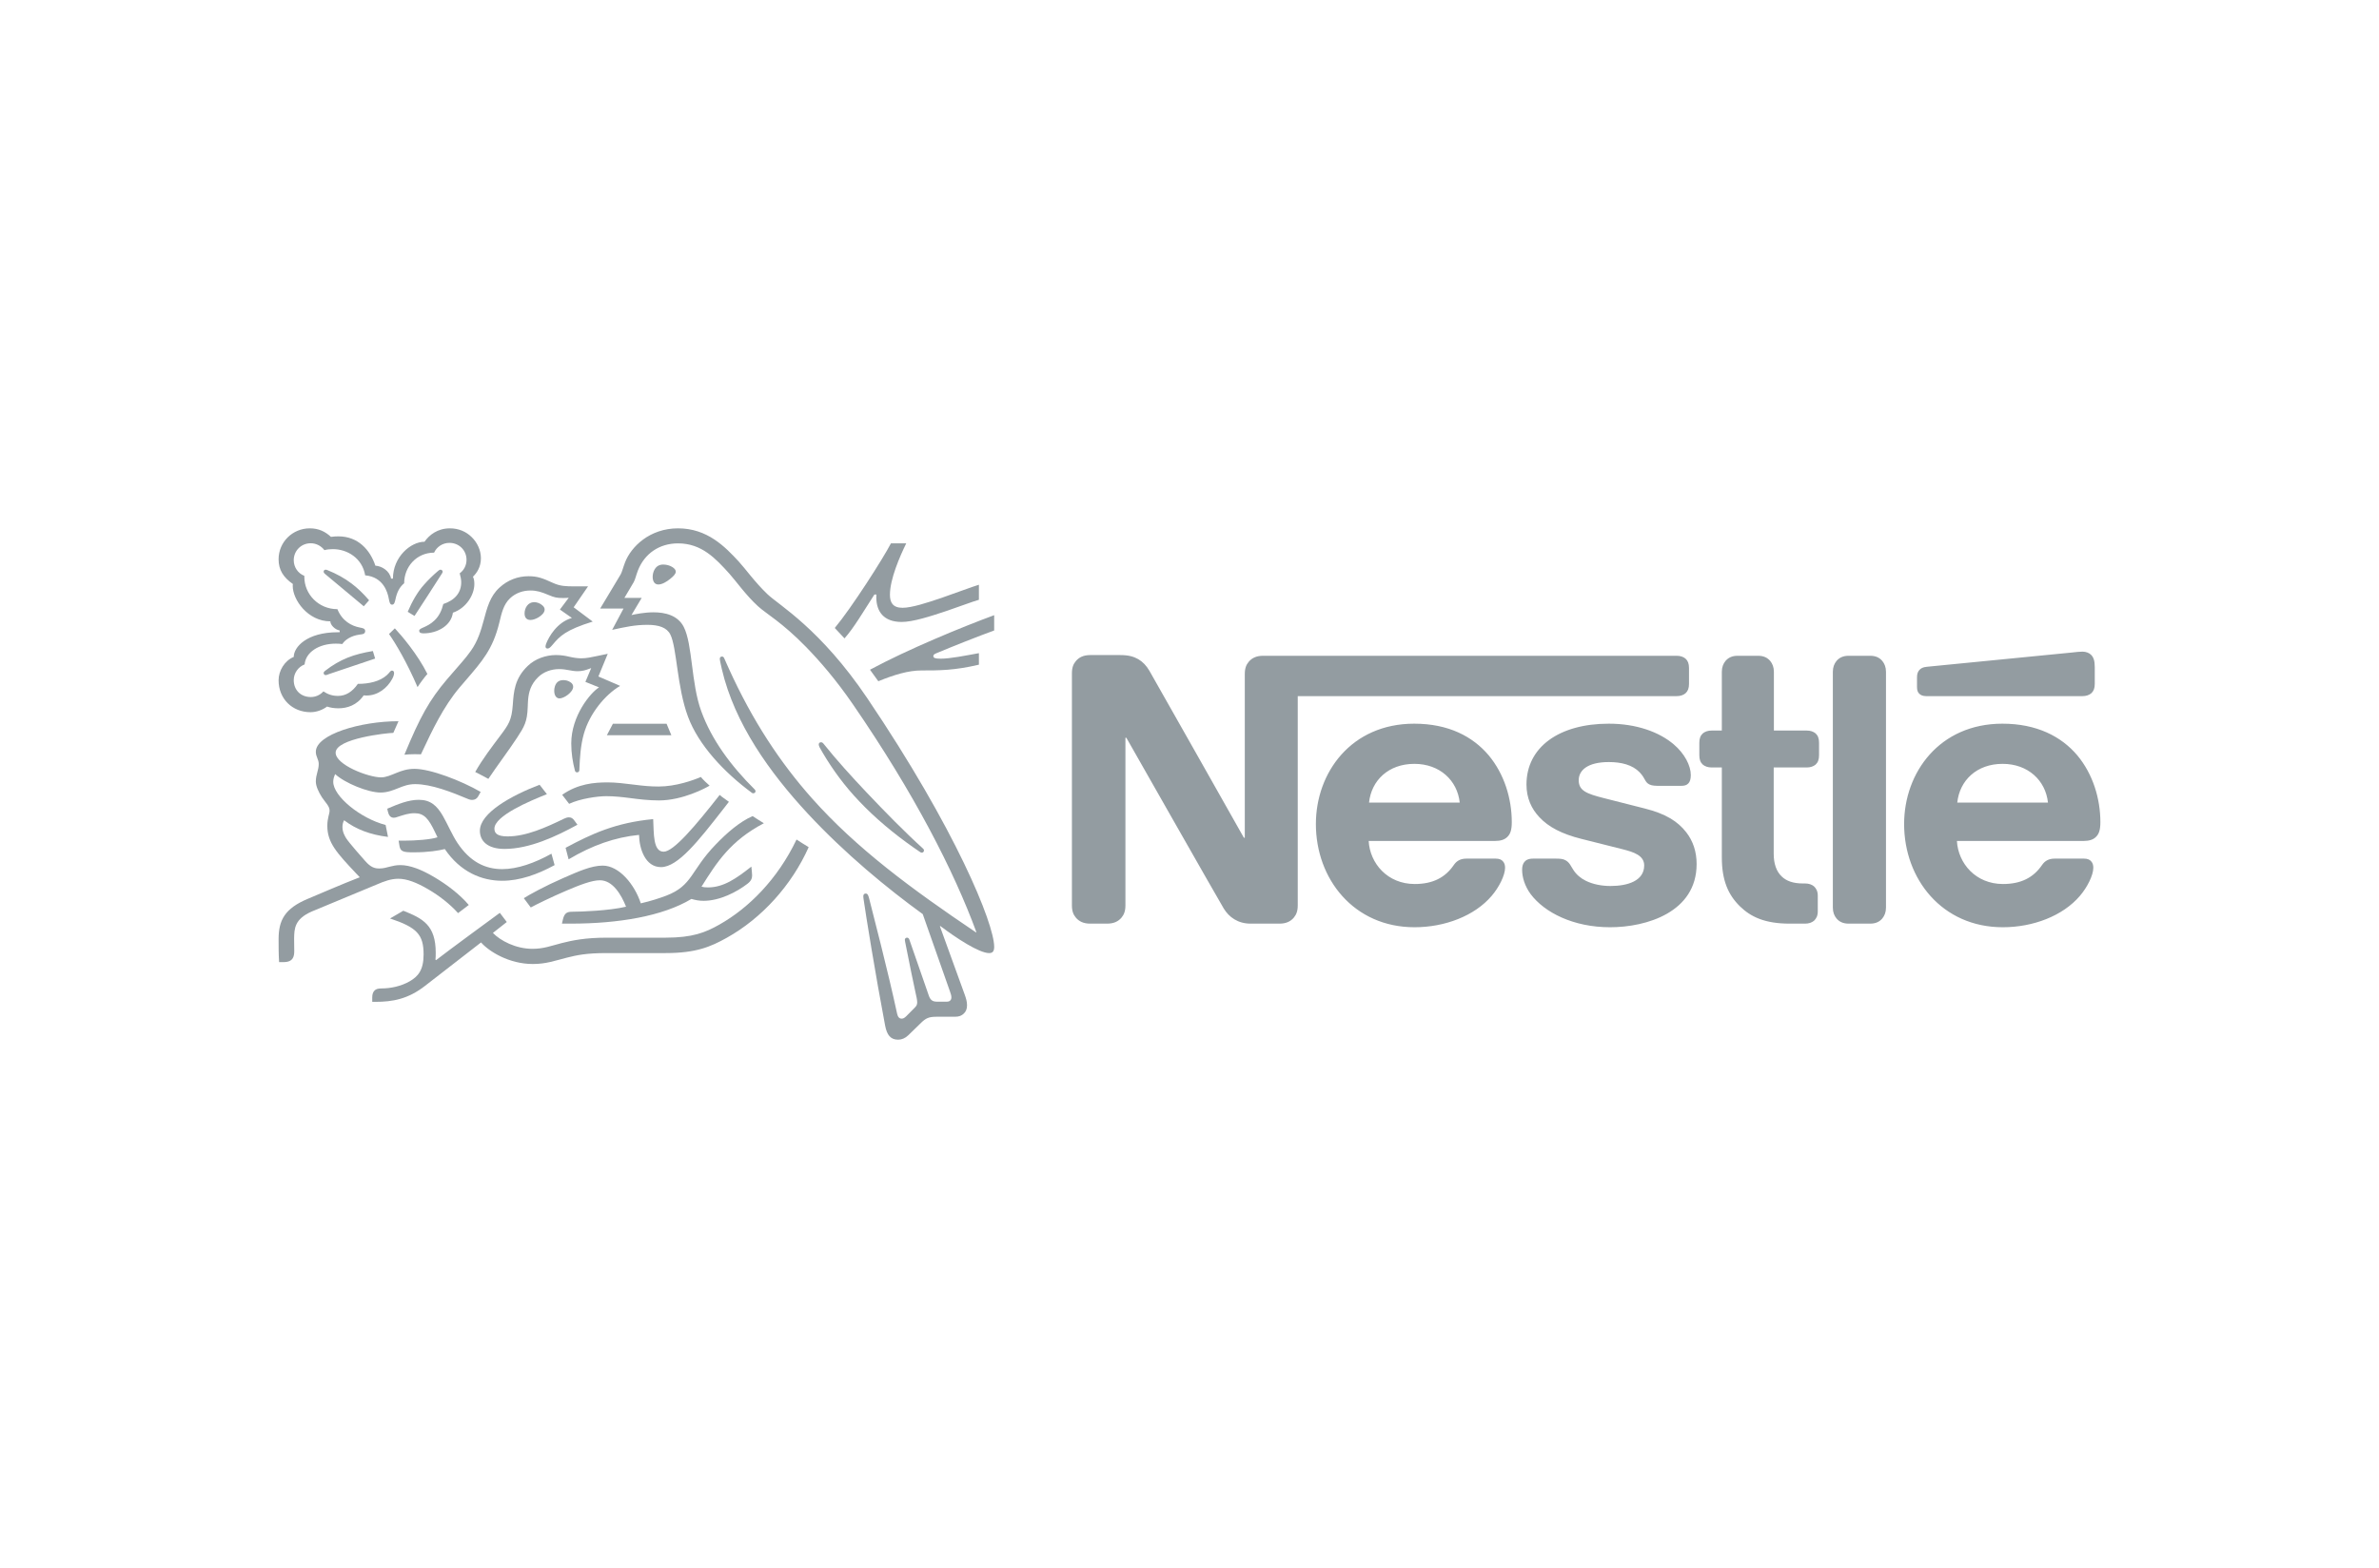 <svg width="223" height="147" viewBox="0 0 223 147" fill="none" xmlns="http://www.w3.org/2000/svg">
<g id="Nestl&#195;&#169;-Logo.wine">
<g id="Group">
<path id="Vector" d="M117.056 62.037C116.817 62.325 116.683 62.645 116.683 63.203V78.537H116.597C116.597 78.537 108.147 63.574 107.739 62.882C107.45 62.392 107.127 62.054 106.701 61.8C106.276 61.565 105.834 61.413 104.984 61.413H102.196C101.549 61.413 101.142 61.632 100.853 61.97C100.614 62.256 100.478 62.578 100.478 63.135V84.87C100.478 85.427 100.614 85.748 100.853 86.035C101.142 86.373 101.549 86.592 102.196 86.592H103.777C104.423 86.592 104.831 86.373 105.121 86.035C105.358 85.748 105.494 85.427 105.494 84.87V69.164H105.58C105.58 69.164 114.352 84.599 114.71 85.174C115.203 85.984 116.035 86.592 117.226 86.592H119.93C120.575 86.592 120.984 86.373 121.273 86.035C121.51 85.748 121.647 85.427 121.647 84.87V65.263H157.165C157.523 65.263 157.794 65.162 157.999 64.993C158.219 64.79 158.322 64.519 158.322 64.115V62.629C158.322 62.223 158.219 61.952 157.999 61.75C157.794 61.581 157.523 61.48 157.165 61.48H118.399C117.754 61.48 117.345 61.7 117.056 62.037ZM132.563 67.846C126.662 67.846 123.347 72.424 123.347 77.254C123.347 82.404 126.901 86.93 132.596 86.93C135.436 86.93 138.224 85.867 139.822 83.991C140.52 83.181 141.081 82.049 141.081 81.357C141.081 81.12 141.029 80.918 140.894 80.766C140.758 80.597 140.553 80.496 140.197 80.496H137.459C136.915 80.496 136.541 80.698 136.269 81.104C135.47 82.269 134.313 82.877 132.613 82.877C130.063 82.877 128.414 80.952 128.295 78.841H140.129C140.656 78.841 141.029 78.722 141.285 78.47C141.574 78.199 141.71 77.81 141.71 77.084C141.71 74.872 141.012 72.576 139.551 70.819C138.054 69.045 135.776 67.846 132.563 67.846ZM150.806 67.846C146.148 67.846 143.087 70.042 143.087 73.555C143.087 74.804 143.546 75.818 144.295 76.611C145.162 77.541 146.403 78.182 148.205 78.638L152.098 79.617C153.17 79.888 154.121 80.209 154.121 81.137C154.121 82.573 152.591 83.063 150.96 83.063C150.16 83.063 149.327 82.911 148.646 82.573C148.171 82.336 147.763 81.999 147.474 81.543C147.219 81.154 147.134 80.867 146.743 80.648C146.504 80.513 146.215 80.496 145.825 80.496H143.716C143.257 80.496 143.037 80.631 142.884 80.816C142.731 81.002 142.679 81.272 142.679 81.543C142.679 82.218 142.917 83.063 143.479 83.823C144.77 85.545 147.474 86.93 150.925 86.93C154.326 86.93 159.036 85.528 159.036 81.002C159.036 79.838 158.695 78.841 158.066 78.03C157.267 77 156.129 76.29 154.19 75.801L150.331 74.821C148.732 74.416 147.984 74.129 147.984 73.149C147.984 72.204 148.834 71.444 150.806 71.444C151.962 71.444 153.016 71.697 153.697 72.407C154.258 72.998 154.156 73.302 154.599 73.538C154.87 73.673 155.176 73.673 155.653 73.673H157.573C157.879 73.673 158.101 73.623 158.27 73.436C158.407 73.284 158.491 73.049 158.491 72.66C158.491 71.781 157.913 70.65 156.894 69.789C155.533 68.623 153.391 67.846 150.806 67.846ZM161.399 68.489H160.447C160.09 68.489 159.818 68.59 159.614 68.758C159.393 68.962 159.29 69.232 159.29 69.637V70.802C159.29 71.208 159.393 71.477 159.614 71.681C159.818 71.849 160.09 71.951 160.447 71.951H161.399V80.377C161.399 82.538 161.994 83.89 163.099 84.972C164.119 85.967 165.446 86.592 167.758 86.592H169.203C169.561 86.592 169.832 86.491 170.037 86.323C170.257 86.119 170.393 85.849 170.393 85.444V83.975C170.393 83.569 170.257 83.3 170.037 83.096C169.832 82.927 169.561 82.826 169.203 82.826H168.999C168.081 82.826 167.452 82.59 167.027 82.184C166.517 81.712 166.262 80.985 166.262 80.04V71.951H169.357C169.714 71.951 169.986 71.849 170.19 71.681C170.41 71.477 170.512 71.208 170.512 70.802V69.637C170.512 69.232 170.41 68.962 170.19 68.758C169.986 68.59 169.714 68.489 169.357 68.489H166.279V62.983C166.279 62.544 166.142 62.223 165.939 61.97C165.683 61.666 165.327 61.48 164.8 61.48H162.878C162.351 61.48 161.994 61.666 161.739 61.97C161.535 62.223 161.399 62.544 161.399 62.983V68.489ZM171.805 85.089C171.805 85.528 171.94 85.849 172.145 86.102C172.399 86.406 172.757 86.592 173.284 86.592H175.307C175.834 86.592 176.191 86.406 176.446 86.102C176.65 85.849 176.786 85.528 176.786 85.089V62.984C176.786 62.545 176.65 62.224 176.446 61.97C176.191 61.666 175.834 61.48 175.307 61.48H173.284C172.757 61.48 172.399 61.666 172.145 61.97C171.94 62.224 171.805 62.545 171.805 62.984V85.089ZM128.329 75.243C128.549 73.166 130.148 71.612 132.58 71.612C134.96 71.612 136.609 73.166 136.83 75.243H128.329ZM195.2 65.263C195.557 65.263 195.829 65.162 196.033 64.993C196.254 64.79 196.357 64.519 196.357 64.115V62.544C196.357 61.936 196.238 61.632 196.033 61.413C195.846 61.209 195.54 61.092 195.2 61.092C194.928 61.092 194.657 61.126 194.198 61.176L180.629 62.51C180.238 62.544 180.051 62.662 179.915 62.814C179.762 62.983 179.694 63.203 179.694 63.507V64.384C179.694 64.723 179.762 64.875 179.881 65.01C180.033 65.179 180.255 65.263 180.561 65.263H195.2ZM187.702 67.846C181.802 67.846 178.486 72.424 178.486 77.254C178.486 82.404 182.041 86.93 187.736 86.93C190.576 86.93 193.364 85.867 194.962 83.991C195.659 83.181 196.221 82.049 196.221 81.357C196.221 81.12 196.169 80.918 196.033 80.766C195.898 80.597 195.693 80.496 195.336 80.496H192.599C192.054 80.496 191.681 80.698 191.408 81.104C190.61 82.269 189.453 82.877 187.753 82.877C185.202 82.877 183.553 80.952 183.435 78.841H195.303C195.829 78.841 196.204 78.722 196.458 78.47C196.747 78.199 196.883 77.81 196.883 77.084C196.883 74.872 196.186 72.576 194.724 70.819C193.228 69.045 190.916 67.846 187.702 67.846ZM183.468 75.243C183.69 73.166 185.288 71.612 187.719 71.612C190.1 71.612 191.748 73.166 191.97 75.243H183.468ZM81.302 65.465C76.901 58.944 73.033 56.747 71.945 55.713C70.75 54.572 69.839 53.28 69.26 52.658C67.97 51.259 66.302 49.532 63.557 49.532C60.907 49.532 59.157 51.247 58.588 52.728C58.423 53.151 58.293 53.668 58.175 53.856C57.914 54.279 56.743 56.265 56.258 57.052H58.447L57.382 59.049C58.624 58.779 59.511 58.579 60.694 58.579C61.747 58.579 62.504 58.827 62.835 59.484C63.451 60.707 63.451 64.407 64.492 67.193C65.462 69.812 67.828 72.374 70.49 74.336C70.525 74.36 70.566 74.372 70.608 74.371C70.738 74.371 70.821 74.278 70.821 74.183C70.821 74.113 70.797 74.066 70.738 74.007C68.514 71.798 66.704 69.354 65.734 66.676C64.775 64.067 64.929 60.401 64.089 58.767C63.533 57.686 62.351 57.405 61.262 57.405C60.387 57.405 59.57 57.581 59.192 57.662L60.15 56.053H58.529C58.872 55.454 59.227 54.901 59.405 54.572C59.558 54.29 59.618 53.938 59.807 53.457C60.422 51.917 61.782 50.942 63.557 50.942C65.781 50.942 67.082 52.363 68.371 53.785C68.963 54.443 69.933 55.818 71.057 56.84C71.826 57.545 73.293 58.333 75.552 60.648C76.854 61.987 78.368 63.726 79.965 66.053C85.679 74.359 89.429 81.68 91.523 87.39L91.488 87.414C85.49 83.372 80.296 79.553 76.109 74.841C73.139 71.493 70.561 67.616 68.312 62.668C68.158 62.339 68.029 62.034 67.887 61.717C67.828 61.588 67.769 61.552 67.674 61.552C67.556 61.552 67.473 61.634 67.473 61.752C67.473 61.881 67.532 62.163 67.662 62.727C68.857 67.85 72.169 72.444 75.707 76.263C79.232 80.059 83.218 83.325 86.495 85.699L89.051 92.96C89.11 93.137 89.181 93.325 89.181 93.501C89.181 93.63 89.145 93.735 89.063 93.806C88.992 93.876 88.898 93.912 88.684 93.912H87.916C87.584 93.912 87.453 93.865 87.335 93.771C87.217 93.677 87.135 93.535 87.075 93.372C86.851 92.689 85.501 88.871 85.242 88.095C85.194 87.955 85.111 87.907 85.017 87.907C84.99 87.907 84.964 87.912 84.94 87.922C84.915 87.932 84.893 87.947 84.874 87.966C84.855 87.984 84.841 88.006 84.831 88.031C84.82 88.055 84.815 88.081 84.816 88.107C84.816 88.202 84.85 88.307 84.911 88.636C85.253 90.375 85.655 92.326 85.82 93.066C85.893 93.406 85.975 93.725 85.975 93.959C85.975 94.17 85.928 94.288 85.751 94.464L84.958 95.264C84.769 95.451 84.661 95.498 84.508 95.498C84.319 95.498 84.165 95.369 84.094 95.04C83.195 90.868 81.835 85.699 81.479 84.264C81.396 83.948 81.337 83.771 81.148 83.771C80.983 83.771 80.924 83.889 80.924 84.03C80.924 84.135 80.947 84.264 80.959 84.359C81.172 85.839 82.036 91.233 82.97 96.156C83.136 97.002 83.455 97.472 84.189 97.472C84.52 97.472 84.838 97.342 85.135 97.061C85.62 96.579 85.761 96.45 86.342 95.886C86.755 95.486 87.04 95.322 87.749 95.322H89.5C89.915 95.322 90.139 95.217 90.34 95.028C90.529 94.852 90.647 94.605 90.647 94.252C90.647 93.889 90.553 93.595 90.423 93.23C89.974 92.032 88.53 87.978 88.104 86.839L88.14 86.815C89.618 87.931 91.771 89.353 92.718 89.353C93.013 89.353 93.192 89.224 93.192 88.765C93.192 86.604 89.571 77.709 81.302 65.465ZM40.69 51.811C40.938 51.27 41.483 50.895 42.133 50.895C43.02 50.895 43.73 51.577 43.73 52.481C43.73 53.009 43.481 53.469 43.091 53.75C43.174 54.056 43.233 54.325 43.233 54.584C43.233 55.571 42.642 56.264 41.554 56.629C41.411 57.228 41.151 57.769 40.725 58.168C40.015 58.849 39.293 58.849 39.293 59.132C39.293 59.285 39.401 59.378 39.696 59.378C41.009 59.378 42.298 58.651 42.453 57.44C43.707 57.017 44.463 55.759 44.463 54.761C44.463 54.502 44.439 54.279 44.333 54.068C44.677 53.738 45.079 53.174 45.079 52.34C45.079 51.611 44.759 50.872 44.191 50.331C43.695 49.849 42.996 49.532 42.18 49.532C40.997 49.532 40.228 50.167 39.791 50.789C38.501 50.789 36.833 52.211 36.833 54.244H36.656C36.537 53.539 35.804 53.068 35.188 53.033C34.692 51.553 33.568 50.284 31.722 50.284C31.51 50.284 31.25 50.296 31.024 50.331C30.481 49.837 29.877 49.532 29.038 49.532C27.428 49.532 26.114 50.813 26.114 52.434C26.114 53.445 26.576 54.138 27.452 54.749C27.452 54.749 27.44 54.879 27.44 54.937C27.44 56.23 28.859 58.251 30.965 58.251C30.965 58.579 31.38 59.026 31.841 59.108V59.273H31.663C28.765 59.273 27.535 60.66 27.535 61.587C26.671 61.94 26.114 62.892 26.114 63.773C26.114 65.523 27.405 66.769 29.108 66.769C29.676 66.769 30.256 66.546 30.658 66.24C30.953 66.346 31.331 66.404 31.722 66.404C32.539 66.404 33.45 66.123 34.088 65.194C34.184 65.206 34.265 65.206 34.361 65.206C35.402 65.206 36.3 64.524 36.774 63.631C36.892 63.409 36.939 63.233 36.939 63.102C36.939 62.974 36.88 62.868 36.75 62.868C36.585 62.868 36.561 63.021 36.266 63.291C35.603 63.891 34.585 64.114 33.544 64.114C33.035 64.854 32.409 65.242 31.687 65.242C31.154 65.242 30.741 65.101 30.315 64.819C29.971 65.194 29.546 65.347 29.131 65.347C28.198 65.347 27.535 64.701 27.535 63.761C27.535 63.102 27.96 62.516 28.552 62.292C28.658 61.129 29.912 60.342 31.474 60.342C31.675 60.342 31.876 60.353 32.089 60.377C32.325 60.002 32.893 59.602 33.698 59.495C33.864 59.473 33.993 59.461 34.088 59.414C34.184 59.366 34.23 59.273 34.23 59.166C34.23 59.073 34.194 58.99 34.1 58.932C34.017 58.885 33.875 58.862 33.71 58.827C32.964 58.685 32.077 58.227 31.628 57.11C29.841 57.11 28.528 55.689 28.528 54.091V53.986C27.936 53.75 27.535 53.186 27.535 52.516C27.535 51.635 28.233 50.931 29.119 50.931C29.652 50.931 30.113 51.189 30.41 51.577C30.658 51.506 30.941 51.482 31.213 51.482C32.539 51.482 33.958 52.316 34.23 53.938C35.934 54.091 36.337 55.525 36.443 56.124C36.502 56.429 36.549 56.688 36.75 56.688C36.963 56.688 37.01 56.452 37.081 56.135C37.211 55.537 37.437 55.054 37.886 54.679C37.886 53.138 39.045 51.811 40.69 51.811ZM44.132 61.023C43.575 61.811 43.174 62.198 41.908 63.679C40.24 65.641 39.364 67.228 37.909 70.753C38.146 70.729 38.49 70.706 38.868 70.706C39.057 70.706 39.21 70.706 39.46 70.717L39.637 70.341C40.454 68.602 41.552 66.252 43.091 64.442L43.624 63.82C45.208 61.976 46.19 60.882 46.806 58.368C47.019 57.475 47.196 56.677 47.8 56.1C48.343 55.583 49.03 55.36 49.727 55.36C50.319 55.36 50.758 55.502 51.396 55.771C51.976 56.017 52.188 56.065 52.803 56.065C53.017 56.065 53.17 56.053 53.312 56.041L52.484 57.146L53.608 57.933C52.2 58.344 51.455 59.696 51.206 60.318C51.159 60.448 51.136 60.53 51.136 60.613C51.136 60.707 51.183 60.801 51.325 60.801C51.478 60.801 51.596 60.683 51.797 60.447C52.484 59.625 53.029 59.06 55.559 58.274L53.773 56.934L55.122 54.972H53.857C53.052 54.972 52.519 54.961 51.822 54.643C50.874 54.209 50.39 54.021 49.55 54.021C48.521 54.021 47.586 54.385 46.818 55.09C45.93 55.9 45.657 56.982 45.339 58.169C45.09 59.084 44.795 60.096 44.132 61.023Z" fill="#939CA1"/>
<path id="Vector_2" d="M46.853 69.025C46.178 69.93 45.255 71.116 44.546 72.373C44.771 72.48 45.517 72.88 45.777 73.02C46.593 71.798 47.729 70.295 48.473 69.154C49.148 68.12 49.42 67.674 49.468 66.287C49.48 66.052 49.48 65.829 49.502 65.606C49.561 64.889 49.752 64.16 50.437 63.491C50.946 62.985 51.68 62.728 52.413 62.728C53.123 62.728 53.536 62.926 54.152 62.926C54.589 62.926 54.909 62.821 55.193 62.716L55.418 62.633L54.874 63.927L56.151 64.443C55.335 64.948 53.548 67.122 53.548 69.695C53.548 70.624 53.691 71.481 53.892 72.244C53.916 72.327 53.963 72.409 54.093 72.409C54.211 72.409 54.294 72.339 54.306 72.21L54.318 71.939C54.353 71.151 54.412 69.907 54.731 68.79C55.264 66.91 56.696 65.147 58.127 64.301L56.092 63.421L56.968 61.294L56.01 61.494C55.43 61.611 55.004 61.717 54.495 61.717C54.164 61.717 53.786 61.67 53.336 61.563C52.993 61.482 52.625 61.411 52.106 61.411C51.171 61.411 50.165 61.763 49.48 62.421C48.225 63.609 48.154 64.889 48.071 66.03C47.965 67.545 47.681 67.92 46.853 69.025ZM77.209 69.742C77.126 69.636 77.055 69.588 76.961 69.588C76.819 69.588 76.747 69.683 76.747 69.788C76.747 69.953 76.865 70.153 77.162 70.647C78.061 72.162 79.173 73.69 80.545 75.124C82.023 76.686 83.762 78.143 85.62 79.447L86.2 79.847C86.283 79.906 86.342 79.941 86.413 79.941C86.531 79.941 86.614 79.824 86.614 79.73C86.614 79.671 86.59 79.611 86.519 79.552C84.792 77.991 82.934 76.087 81.196 74.254C79.834 72.809 78.439 71.282 77.209 69.742ZM39.14 64.419C39.317 64.126 39.849 63.409 40.063 63.185C39.152 61.353 37.661 59.602 37.011 58.908L36.466 59.437C37.094 60.342 38.146 62.093 39.14 64.419ZM30.468 53.809C30.361 53.715 30.338 53.656 30.338 53.585C30.338 53.504 30.397 53.409 30.527 53.409C30.575 53.409 30.622 53.421 30.682 53.445C31.556 53.797 32.302 54.209 32.965 54.714C33.52 55.136 34.065 55.654 34.596 56.277L34.1 56.84C33.486 56.334 31.497 54.679 30.468 53.809ZM38.856 57.745L38.217 57.358C38.631 56.382 39.14 55.489 39.743 54.819C40.169 54.338 40.572 53.949 41.021 53.563C41.127 53.48 41.186 53.409 41.292 53.409C41.411 53.409 41.495 53.504 41.495 53.597C41.495 53.644 41.471 53.703 41.423 53.773C40.702 54.89 39.293 57.099 38.856 57.745ZM30.835 63.197C30.681 63.256 30.61 63.292 30.528 63.292C30.398 63.292 30.338 63.185 30.338 63.102C30.338 63.021 30.374 62.974 30.457 62.903C31.911 61.775 33.19 61.329 34.952 61.035L35.164 61.741L30.835 63.197ZM61.179 54.08C61.179 53.668 61.392 52.927 62.161 52.927C62.421 52.927 62.669 52.986 62.871 53.08C63.155 53.209 63.344 53.397 63.344 53.597C63.344 53.809 63.131 54.021 62.812 54.279C62.48 54.549 62.055 54.796 61.712 54.796C61.298 54.796 61.179 54.407 61.179 54.08ZM49.172 57.51C49.172 57.005 49.479 56.452 50.071 56.452C50.331 56.452 50.638 56.558 50.863 56.771C50.993 56.888 51.053 57.016 51.053 57.147C51.053 57.429 50.78 57.698 50.461 57.886C50.213 58.027 49.952 58.122 49.728 58.122C49.361 58.122 49.172 57.897 49.172 57.51Z" fill="#939CA1"/>
<path id="Vector_3" d="M51.952 64.76C51.952 64.643 51.964 64.502 52.011 64.36C52.106 64.055 52.306 63.761 52.804 63.761C53.029 63.761 53.276 63.819 53.477 63.962C53.656 64.079 53.727 64.231 53.727 64.384C53.727 64.889 52.875 65.477 52.448 65.477C52.141 65.477 51.952 65.183 51.952 64.76ZM47.291 79.588C45.694 79.588 44.983 78.837 44.983 77.885C44.983 76.216 47.929 74.584 50.579 73.572L51.266 74.454C49.633 75.099 46.345 76.488 46.345 77.686C46.345 78.108 46.593 78.414 47.586 78.414C49.314 78.414 51.172 77.579 52.886 76.745C53.016 76.686 53.17 76.627 53.313 76.627C53.537 76.627 53.679 76.698 53.844 76.933L54.128 77.32C52.13 78.414 49.633 79.588 47.291 79.588Z" fill="#939CA1"/>
<path id="Vector_4" d="M51.692 80.035C50.13 80.904 48.51 81.481 47.078 81.481C45.481 81.481 44.061 80.799 42.878 79.024C42.382 78.272 41.991 77.333 41.518 76.499C40.95 75.512 40.335 74.983 39.259 74.983C38.277 74.983 37.318 75.382 36.301 75.817L36.348 76.04C36.431 76.404 36.573 76.663 36.915 76.663C37.069 76.663 37.224 76.594 37.307 76.57C37.874 76.392 38.288 76.239 38.868 76.239C39.755 76.239 40.18 76.757 40.784 78.026L41.009 78.496C40.394 78.708 38.95 78.813 37.874 78.813H37.366L37.449 79.318C37.484 79.53 37.567 79.706 37.744 79.789C37.956 79.894 38.265 79.906 38.797 79.906C40.145 79.906 41.127 79.742 41.695 79.6C43.15 81.751 45.149 82.573 47.078 82.573C48.722 82.573 50.39 81.974 51.988 81.105L51.692 80.035ZM53.3 80.564L53.017 79.482C55.453 78.179 57.678 77.133 61.227 76.792C61.298 78.143 61.203 79.847 62.209 79.847C63.131 79.847 65.142 77.485 67.461 74.524C67.674 74.724 68.016 74.936 68.325 75.17L67.733 75.934C65.473 78.825 63.545 81.293 61.959 81.293C60.481 81.293 59.925 79.565 59.902 78.272C57.642 78.496 55.512 79.248 53.3 80.564ZM84.603 56.981C83.68 56.981 83.42 56.475 83.42 55.76C83.42 54.279 84.355 52.153 84.946 50.942H83.513C82.769 52.375 79.835 56.969 78.249 58.873L79.16 59.848C80.012 58.908 80.947 57.311 81.964 55.736H82.153C82.153 55.818 82.142 55.912 82.142 55.994C82.142 57.323 82.828 58.309 84.52 58.309C85.561 58.309 87.193 57.792 88.732 57.275C90.009 56.84 91.18 56.394 91.76 56.23V54.82C91.097 55.019 89.749 55.536 88.352 56.018C86.886 56.523 85.443 56.981 84.603 56.981ZM87.761 61.246C89.18 60.648 91.724 59.637 93.191 59.108V57.674C90.246 58.756 85.075 60.883 81.55 62.787C81.645 62.903 82.261 63.761 82.331 63.867C83.821 63.256 85.159 62.856 86.365 62.856C88.058 62.856 89.441 62.856 91.76 62.315V61.234C90.459 61.47 89.074 61.752 88.176 61.752C87.643 61.752 87.489 61.681 87.489 61.505C87.489 61.4 87.56 61.329 87.761 61.246Z" fill="#939CA1"/>
</g>
<path id="Vector_5" d="M57.453 67.849L56.885 68.93H62.931L62.481 67.849H57.453Z" fill="#939CA1"/>
<g id="Group_2">
<path id="Vector_6" d="M35.673 74.301C36.312 74.301 36.833 74.089 37.33 73.891C37.803 73.701 38.276 73.513 38.915 73.513C40.429 73.513 42.298 74.242 43.943 74.935C44.041 74.973 44.145 74.993 44.25 74.994C44.511 74.994 44.712 74.876 44.841 74.63L45.055 74.242C43.245 73.196 40.358 72.08 38.856 72.08C38.17 72.08 37.672 72.257 37.2 72.444C36.667 72.657 36.206 72.879 35.721 72.879C34.526 72.879 31.462 71.704 31.462 70.565C31.462 69.226 36.336 68.709 36.869 68.709L37.353 67.615C33.817 67.615 29.605 68.849 29.605 70.482C29.605 70.953 29.877 71.187 29.877 71.621C29.877 72.209 29.605 72.609 29.605 73.267C29.605 73.701 29.865 74.254 30.172 74.737C30.503 75.242 30.894 75.57 30.894 75.993C30.894 76.31 30.682 76.686 30.682 77.427C30.682 79.013 31.593 79.977 33.366 81.868L33.722 82.244C32.255 82.808 29.521 83.984 28.883 84.253C26.671 85.17 26.115 86.286 26.115 88.049C26.115 88.73 26.115 89.505 26.162 90.198H26.588C27.476 90.198 27.582 89.671 27.582 89.165C27.582 88.824 27.57 88.437 27.57 88.013C27.582 87.039 27.618 86.169 29.202 85.464C29.842 85.181 32.976 83.913 35.307 82.926C35.993 82.631 36.631 82.385 37.341 82.385C38.134 82.385 39.045 82.726 40.181 83.396C41.139 83.96 42.145 84.723 42.938 85.604L43.943 84.841C43.079 83.83 41.885 82.926 40.689 82.221C39.494 81.516 38.43 81.104 37.532 81.104C37.141 81.104 36.822 81.175 36.55 81.246C36.23 81.328 35.934 81.421 35.556 81.421C35.118 81.421 34.751 81.316 34.218 80.705C34.017 80.482 32.74 79.036 32.467 78.614C32.337 78.414 32.101 78.014 32.101 77.544C32.101 77.344 32.136 77.11 32.255 76.898C33.354 77.744 34.716 78.261 36.371 78.461L36.147 77.344C33.769 76.722 31.237 74.642 31.237 73.303C31.237 73.02 31.308 72.82 31.416 72.574C32.337 73.42 34.502 74.301 35.673 74.301ZM52.697 74.513C54.188 73.467 55.725 73.35 56.967 73.35C57.713 73.35 58.588 73.455 59.511 73.572C60.257 73.667 60.93 73.737 61.735 73.737C63.355 73.737 64.988 73.15 65.698 72.843C65.899 73.091 66.242 73.42 66.515 73.655C66.171 73.867 63.995 75.041 61.771 75.041C60.789 75.041 59.854 74.924 59.049 74.818C58.34 74.725 57.571 74.642 56.825 74.642C56.009 74.642 54.365 74.877 53.348 75.359L52.697 74.513Z" fill="#939CA1"/>
<path id="Vector_7" d="M74.665 78.707C72.891 82.421 70.193 85.123 67.425 86.686C66.112 87.426 64.929 87.908 62.374 87.908H56.849C54.874 87.908 53.632 88.166 52.662 88.413C51.62 88.683 50.958 88.953 49.905 88.953C48.344 88.953 46.9 88.189 46.203 87.462L47.504 86.439L46.853 85.58C46.475 85.852 41.85 89.247 40.879 90.01L40.819 89.976C40.843 89.741 40.843 89.529 40.843 89.318C40.843 86.733 39.636 86.109 37.804 85.382L36.561 86.109C39.081 86.945 39.707 87.614 39.707 89.482C39.707 90.963 39.175 91.549 38.406 91.997C37.613 92.455 36.631 92.666 35.769 92.666C35.401 92.666 35.236 92.737 35.106 92.866C34.964 93.007 34.893 93.219 34.893 93.512V93.924H35.189C36.773 93.924 38.241 93.677 39.849 92.42L45.091 88.354C45.835 89.2 47.717 90.376 49.94 90.376C51.194 90.376 51.999 90.069 53.158 89.776C54.057 89.552 54.933 89.352 56.849 89.352H62.397C65.237 89.352 66.61 88.765 68.123 87.92C71.412 86.087 74.216 82.984 75.802 79.423C75.387 79.166 74.997 78.93 74.665 78.707Z" fill="#939CA1"/>
<path id="Vector_8" d="M65.757 83.126C67.189 80.846 68.466 78.825 71.601 77.18C71.27 76.98 70.797 76.675 70.548 76.51C69.33 77.039 68.124 78.096 67.095 79.166C64.728 81.609 64.941 83.019 62.445 83.972C61.818 84.206 61.049 84.465 60.067 84.689C59.487 82.914 58.033 81.151 56.494 81.151C55.429 81.151 54.199 81.703 52.78 82.326C51.112 83.055 49.586 83.889 49.101 84.206L49.752 85.076C50.248 84.805 51.68 84.1 53.111 83.49C54.353 82.96 55.477 82.526 56.234 82.526C57.452 82.526 58.245 83.901 58.684 85.004C57.086 85.382 54.459 85.475 53.668 85.475C53.3 85.475 53.17 85.534 53.04 85.64C52.922 85.745 52.827 85.933 52.768 86.192L52.674 86.591H53.524C57.95 86.591 62.126 85.898 64.81 84.277C65.19 84.383 65.521 84.453 65.947 84.453C67.484 84.453 69.07 83.619 70.064 82.855C70.418 82.585 70.501 82.337 70.501 82.068C70.501 81.939 70.489 81.821 70.477 81.703L70.43 81.246C69.011 82.361 67.827 83.196 66.361 83.196C66.101 83.196 65.912 83.172 65.757 83.126Z" fill="#939CA1"/>
</g>
</g>
</svg>
